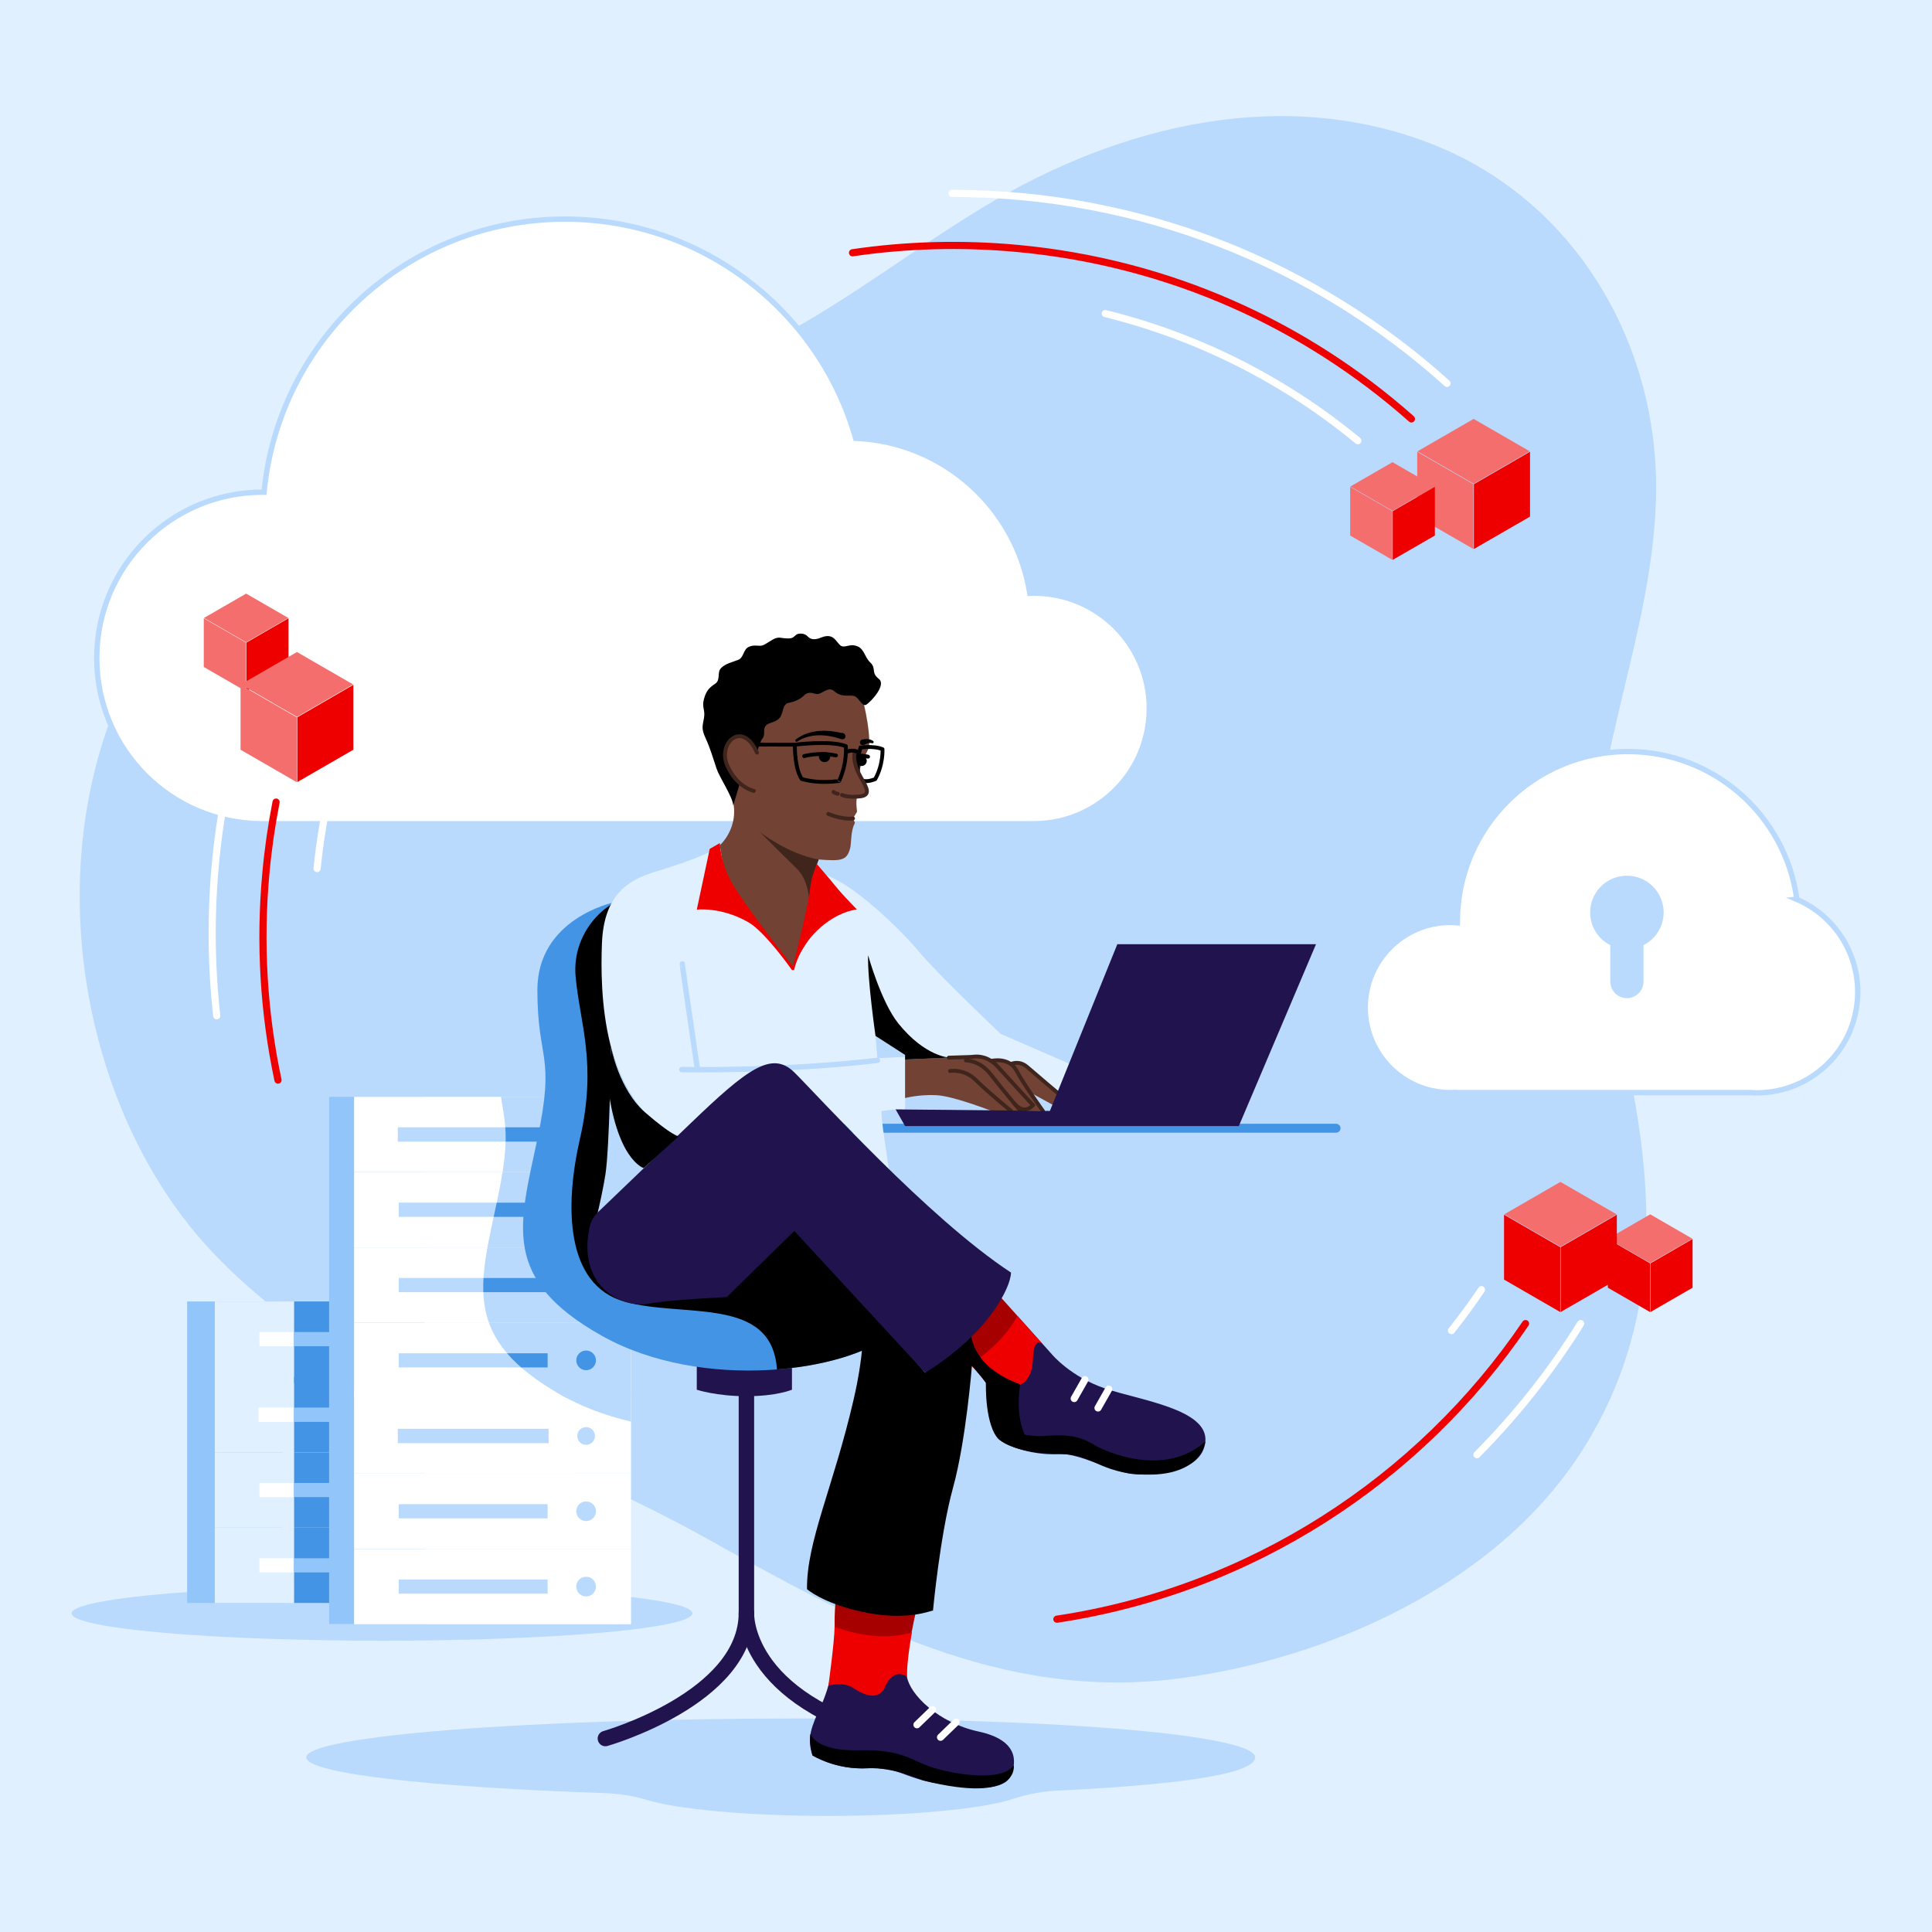 <?xml version="1.0" encoding="UTF-8"?>
<svg xmlns="http://www.w3.org/2000/svg" xmlns:xlink="http://www.w3.org/1999/xlink" viewBox="0 0 1080 1080">
  <defs>
    <style>
      .uuid-6b9a85fb-fafd-44fe-8e1f-6903f38eab46, .uuid-a92c44ab-daab-48df-a71b-9c1eec07d83e, .uuid-c6a1978b-412c-453a-b605-22c8cebf43c5, .uuid-e0ab0aa8-94a2-442f-940b-476913e7b91e, .uuid-819f7a0b-875e-4957-abfc-d8f9febc1553, .uuid-370b7a71-353f-43ce-be4e-b965e98d250a, .uuid-a150a11b-0241-4c88-9064-74b8cff8a398, .uuid-4da2ef0d-895a-4e1d-86e2-b0d83f7deabd, .uuid-aa5b73de-f3b5-4e3a-a654-84926dc81c09 {
        fill: none;
      }

      .uuid-6b9a85fb-fafd-44fe-8e1f-6903f38eab46, .uuid-e0ab0aa8-94a2-442f-940b-476913e7b91e, .uuid-819f7a0b-875e-4957-abfc-d8f9febc1553, .uuid-370b7a71-353f-43ce-be4e-b965e98d250a, .uuid-a150a11b-0241-4c88-9064-74b8cff8a398, .uuid-4da2ef0d-895a-4e1d-86e2-b0d83f7deabd, .uuid-aa5b73de-f3b5-4e3a-a654-84926dc81c09 {
        stroke-linecap: round;
      }

      .uuid-6b9a85fb-fafd-44fe-8e1f-6903f38eab46, .uuid-e0ab0aa8-94a2-442f-940b-476913e7b91e, .uuid-819f7a0b-875e-4957-abfc-d8f9febc1553, .uuid-370b7a71-353f-43ce-be4e-b965e98d250a, .uuid-a150a11b-0241-4c88-9064-74b8cff8a398, .uuid-4da2ef0d-895a-4e1d-86e2-b0d83f7deabd, .uuid-e1ad4019-a84f-4440-abed-fc858b7ae7de {
        stroke-miterlimit: 10;
      }

      .uuid-6b9a85fb-fafd-44fe-8e1f-6903f38eab46, .uuid-e1ad4019-a84f-4440-abed-fc858b7ae7de {
        stroke: #b9dafc;
        stroke-width: 3px;
      }

      .uuid-a92c44ab-daab-48df-a71b-9c1eec07d83e, .uuid-819f7a0b-875e-4957-abfc-d8f9febc1553, .uuid-370b7a71-353f-43ce-be4e-b965e98d250a, .uuid-aa5b73de-f3b5-4e3a-a654-84926dc81c09 {
        stroke-width: 2.16px;
      }

      .uuid-a92c44ab-daab-48df-a71b-9c1eec07d83e, .uuid-819f7a0b-875e-4957-abfc-d8f9febc1553, .uuid-aa5b73de-f3b5-4e3a-a654-84926dc81c09 {
        stroke: #000;
      }

      .uuid-a92c44ab-daab-48df-a71b-9c1eec07d83e, .uuid-aa5b73de-f3b5-4e3a-a654-84926dc81c09 {
        stroke-linejoin: round;
      }

      .uuid-c6a1978b-412c-453a-b605-22c8cebf43c5, .uuid-03bcca65-2abc-4a1b-bd71-36ac8902cc1f, .uuid-2ba814ad-2968-4102-bf4f-00ec5774009a, .uuid-c71cd78c-a1a3-4eb0-8408-8e22f1f20694, .uuid-9c63dac0-ce26-4cbe-a892-8114e1489796, .uuid-57e1f780-083d-4572-9a8c-a73f516ed096, .uuid-a73ff4d7-164c-46d0-8c13-33d931cddadf, .uuid-164b84d3-ad9a-46bd-a3bf-9d89e0035666, .uuid-17e453f4-42fd-4986-80c1-5122ec3b99a6, .uuid-f53b3223-1277-48b4-91fd-df0731fe5fb9, .uuid-1c986864-b22e-44b7-9f27-f3db695ee54a, .uuid-0281d7d0-93be-42fd-857e-7052ec62067a, .uuid-b8eed0dd-a888-44ed-a3a0-af76afd823b3, .uuid-4b52df90-b693-4aee-bb3f-c4e20df115e2, .uuid-fa894c36-c03e-45d5-b85a-7a53f9c838e3 {
        stroke-width: 0px;
      }

      .uuid-e0ab0aa8-94a2-442f-940b-476913e7b91e {
        stroke: #21134d;
        stroke-width: 8.63px;
      }

      .uuid-3875ec20-43e3-45a9-8cf1-37d27f2a3e70 {
        clip-path: url(#uuid-a5f66c24-2f04-4bc1-a4df-fbbd0f5d4f27);
      }

      .uuid-d0b4a5a6-b395-403b-a7ab-5bb2d5f751c9 {
        clip-path: url(#uuid-9bf6b9ed-508c-4df0-abef-b5d330152949);
      }

      .uuid-fbedecd7-481e-4b7c-ba1e-c73477993139 {
        clip-path: url(#uuid-49d3e43f-8036-401b-85bf-f70c7eb4e67b);
      }

      .uuid-a67a35ca-b3d4-494b-9203-af953dbead71 {
        clip-path: url(#uuid-7ddc6deb-5391-4d3a-9e84-66b7964b8e07);
      }

      .uuid-7fa5422a-a968-4ae7-b6e0-7d3e7d84d43d {
        clip-path: url(#uuid-68859a2c-d147-4041-a7b6-abe941ee774d);
      }

      .uuid-370b7a71-353f-43ce-be4e-b965e98d250a {
        stroke: #40251d;
      }

      .uuid-9c448b3e-4d87-43c6-8433-aa023b29130f {
        clip-path: url(#uuid-c3c07445-a4e0-4fc4-a35d-499f51e9a397);
      }

      .uuid-a150a11b-0241-4c88-9064-74b8cff8a398 {
        stroke: #fff;
      }

      .uuid-a150a11b-0241-4c88-9064-74b8cff8a398, .uuid-4da2ef0d-895a-4e1d-86e2-b0d83f7deabd {
        stroke-width: 4px;
      }

      .uuid-4da2ef0d-895a-4e1d-86e2-b0d83f7deabd {
        stroke: #e00;
      }

      .uuid-c6ed12c0-aa73-4e22-836f-323d0ed3726a {
        clip-path: url(#uuid-706688c1-6493-47f8-b811-06765caebf7a);
      }

      .uuid-e1ad4019-a84f-4440-abed-fc858b7ae7de, .uuid-4b52df90-b693-4aee-bb3f-c4e20df115e2 {
        fill: #fff;
      }

      .uuid-8f202ec5-3e4e-46c8-b689-5c5ead67b4e1 {
        clip-path: url(#uuid-020b5930-3b52-4be8-afe4-e140b567f43e);
      }

      .uuid-fa8bae70-0374-46f7-9376-76f4c1441570 {
        clip-path: url(#uuid-877112d8-d860-4a34-afab-2a4263b75591);
      }

      .uuid-2ba814ad-2968-4102-bf4f-00ec5774009a {
        fill: #f56e6e;
      }

      .uuid-c71cd78c-a1a3-4eb0-8408-8e22f1f20694 {
        fill: #724335;
      }

      .uuid-9c63dac0-ce26-4cbe-a892-8114e1489796 {
        fill: #4394e5;
      }

      .uuid-57e1f780-083d-4572-9a8c-a73f516ed096 {
        fill: #40251d;
      }

      .uuid-a73ff4d7-164c-46d0-8c13-33d931cddadf {
        fill: #21134d;
      }

      .uuid-164b84d3-ad9a-46bd-a3bf-9d89e0035666 {
        fill: #dede55;
      }

      .uuid-17e453f4-42fd-4986-80c1-5122ec3b99a6 {
        fill: #e0f0ff;
      }

      .uuid-f53b3223-1277-48b4-91fd-df0731fe5fb9 {
        fill: #a60000;
      }

      .uuid-1c986864-b22e-44b7-9f27-f3db695ee54a {
        fill: #a0a;
      }

      .uuid-0281d7d0-93be-42fd-857e-7052ec62067a {
        fill: #92c5f9;
      }

      .uuid-b8eed0dd-a888-44ed-a3a0-af76afd823b3 {
        fill: #b9dafc;
      }

      .uuid-fa894c36-c03e-45d5-b85a-7a53f9c838e3 {
        fill: #e00;
      }
    </style>
    <clipPath id="uuid-49d3e43f-8036-401b-85bf-f70c7eb4e67b">
      <rect class="uuid-c6a1978b-412c-453a-b605-22c8cebf43c5" x="164.4" y="727.46" width="49.6" height="169.54"/>
    </clipPath>
    <clipPath id="uuid-877112d8-d860-4a34-afab-2a4263b75591">
      <path class="uuid-c6a1978b-412c-453a-b605-22c8cebf43c5" d="M320.71,537.86s-42.56,8.91-42.56,48.93c0,40.03,10.2,35.18,0,83.29-10.2,48.12-20.5,78.2,35.88,109.92,56.38,31.72,137.94,19.94,162.05-1.21,24.11-21.15-113.96-237.76-155.38-240.93Z"/>
    </clipPath>
    <clipPath id="uuid-c3c07445-a4e0-4fc4-a35d-499f51e9a397">
      <rect class="uuid-c6a1978b-412c-453a-b605-22c8cebf43c5" x="164.4" y="727.46" width="49.6" height="169.54"/>
    </clipPath>
    <clipPath id="uuid-9bf6b9ed-508c-4df0-abef-b5d330152949">
      <polygon class="uuid-c6a1978b-412c-453a-b605-22c8cebf43c5" points="946.16 692.49 946.16 719.84 922.48 733.51 898.8 719.84 898.8 692.49 922.48 678.82 946.16 692.49"/>
    </clipPath>
    <clipPath id="uuid-68859a2c-d147-4041-a7b6-abe941ee774d">
      <polygon class="uuid-c6a1978b-412c-453a-b605-22c8cebf43c5" points="903.82 678.89 903.82 715.3 872.29 733.51 840.76 715.3 840.76 678.89 872.29 660.68 903.82 678.89"/>
    </clipPath>
    <clipPath id="uuid-a5f66c24-2f04-4bc1-a4df-fbbd0f5d4f27">
      <polygon class="uuid-c6a1978b-412c-453a-b605-22c8cebf43c5" points="855.3 252.38 855.3 288.79 823.76 306.99 792.23 288.79 792.23 252.38 823.76 234.17 855.3 252.38"/>
    </clipPath>
    <clipPath id="uuid-7ddc6deb-5391-4d3a-9e84-66b7964b8e07">
      <path class="uuid-c6a1978b-412c-453a-b605-22c8cebf43c5" d="M342.96,504.49s-42.56,8.91-42.56,48.93c0,40.03,10.2,35.18,0,83.29-10.2,48.12-20.5,78.2,35.88,109.92,56.38,31.72,137.94,19.94,162.05-1.21,24.11-21.15-113.96-237.76-155.38-240.93Z"/>
    </clipPath>
    <clipPath id="uuid-020b5930-3b52-4be8-afe4-e140b567f43e">
      <polygon class="uuid-c6a1978b-412c-453a-b605-22c8cebf43c5" points="161.27 345.5 161.27 372.84 137.59 386.51 113.91 372.84 113.91 345.5 137.59 331.83 161.27 345.5"/>
    </clipPath>
    <clipPath id="uuid-706688c1-6493-47f8-b811-06765caebf7a">
      <polygon class="uuid-c6a1978b-412c-453a-b605-22c8cebf43c5" points="197.53 382.69 197.53 419.1 166 437.31 134.47 419.1 134.47 382.69 166 364.48 197.53 382.69"/>
    </clipPath>
  </defs>
  <g id="uuid-640d81af-7484-4005-b03c-5ad321cf02e9" data-name="Background">
    <rect class="uuid-17e453f4-42fd-4986-80c1-5122ec3b99a6" width="1080" height="1080"/>
  </g>
  <g id="uuid-20975c31-f005-470e-9b77-525ce3f87799" data-name="Hybrid Cloud 2">
    <g id="uuid-a04766c9-2d3c-4641-8e32-33b481d24f4a" data-name="Blue-10">
      <path class="uuid-b8eed0dd-a888-44ed-a3a0-af76afd823b3" d="M50.41,561.23c10.26,52.64,33.7,101.78,67.71,138.07,73.09,78,184.43,109.16,276.36,160.41,81.51,45.44,164.24,91.65,264.8,78.52,83.54-10.91,178.11-52.8,225.63-128.11,54.83-86.9,35.27-179.25,12.61-266.98-23.37-90.47,24.74-171.28,28.12-262.05,3.24-87.02-44.35-168.36-124.15-200.15-82.73-32.96-174.35-12.17-252.48,35.24-38.68,23.47-74.73,51.53-114.69,72.77-40.42,21.5-83.26,31.64-126.55,43.78-85.41,23.95-187.81,54.47-232.95,140.14-30.08,57.1-36.73,125.24-24.43,188.35Z"/>
      <path class="uuid-4da2ef0d-895a-4e1d-86e2-b0d83f7deabd" d="M476.57,141.3c29.82-4.39,60.63-5.33,91.96-2.44,85.05,7.84,161.1,42.7,220.46,95.32"/>
      <g>
        <ellipse class="uuid-b8eed0dd-a888-44ed-a3a0-af76afd823b3" cx="213.54" cy="901.87" rx="173.54" ry="15.29"/>
        <g>
          <rect class="uuid-0281d7d0-93be-42fd-857e-7052ec62067a" x="104.62" y="727.53" width="53.21" height="168.55"/>
          <rect class="uuid-17e453f4-42fd-4986-80c1-5122ec3b99a6" x="120.07" y="727.53" width="154.8" height="45.7"/>
          <rect class="uuid-4b52df90-b693-4aee-bb3f-c4e20df115e2" x="145.03" y="744.62" width="83.24" height="7.92"/>
          <circle class="uuid-4b52df90-b693-4aee-bb3f-c4e20df115e2" cx="249.77" cy="748.58" r="5.5"/>
          <rect class="uuid-17e453f4-42fd-4986-80c1-5122ec3b99a6" x="120.07" y="769.8" width="154.8" height="42.09"/>
          <circle class="uuid-4b52df90-b693-4aee-bb3f-c4e20df115e2" cx="249.77" cy="790.85" r="4.95"/>
          <rect class="uuid-17e453f4-42fd-4986-80c1-5122ec3b99a6" x="120.07" y="811.89" width="154.8" height="42.09"/>
          <circle class="uuid-4b52df90-b693-4aee-bb3f-c4e20df115e2" cx="249.77" cy="832.94" r="5.5"/>
          <rect class="uuid-17e453f4-42fd-4986-80c1-5122ec3b99a6" x="120.07" y="853.99" width="154.8" height="42.09"/>
          <circle class="uuid-4b52df90-b693-4aee-bb3f-c4e20df115e2" cx="249.77" cy="875.04" r="5.5"/>
          <rect class="uuid-4b52df90-b693-4aee-bb3f-c4e20df115e2" x="144.51" y="786.84" width="84.28" height="8.02"/>
          <rect class="uuid-4b52df90-b693-4aee-bb3f-c4e20df115e2" x="145.03" y="828.98" width="83.24" height="7.92"/>
          <rect class="uuid-4b52df90-b693-4aee-bb3f-c4e20df115e2" x="145.03" y="871.08" width="83.24" height="7.92"/>
          <g>
            <line class="uuid-17e453f4-42fd-4986-80c1-5122ec3b99a6" x1="275.33" y1="770.21" x2="120.53" y2="770.21"/>
            <line class="uuid-17e453f4-42fd-4986-80c1-5122ec3b99a6" x1="275.33" y1="811.94" x2="120.53" y2="811.94"/>
            <line class="uuid-17e453f4-42fd-4986-80c1-5122ec3b99a6" x1="275.33" y1="853.66" x2="120.53" y2="853.66"/>
          </g>
        </g>
        <g>
          <g class="uuid-fbedecd7-481e-4b7c-ba1e-c73477993139">
            <g>
              <rect class="uuid-9c63dac0-ce26-4cbe-a892-8114e1489796" x="120.07" y="727.53" width="154.8" height="45.7"/>
              <rect class="uuid-0281d7d0-93be-42fd-857e-7052ec62067a" x="145.03" y="744.62" width="83.24" height="7.92"/>
              <circle class="uuid-1c986864-b22e-44b7-9f27-f3db695ee54a" cx="249.77" cy="748.58" r="5.5"/>
              <rect class="uuid-9c63dac0-ce26-4cbe-a892-8114e1489796" x="120.07" y="769.8" width="154.8" height="42.09"/>
              <circle class="uuid-1c986864-b22e-44b7-9f27-f3db695ee54a" cx="249.77" cy="790.85" r="4.95"/>
              <rect class="uuid-9c63dac0-ce26-4cbe-a892-8114e1489796" x="120.07" y="811.89" width="154.8" height="42.09"/>
              <circle class="uuid-1c986864-b22e-44b7-9f27-f3db695ee54a" cx="249.77" cy="832.94" r="5.5"/>
              <rect class="uuid-9c63dac0-ce26-4cbe-a892-8114e1489796" x="120.07" y="853.99" width="154.8" height="42.09"/>
              <circle class="uuid-1c986864-b22e-44b7-9f27-f3db695ee54a" cx="249.77" cy="875.04" r="5.5"/>
              <rect class="uuid-0281d7d0-93be-42fd-857e-7052ec62067a" x="144.51" y="786.84" width="84.28" height="8.02"/>
              <rect class="uuid-0281d7d0-93be-42fd-857e-7052ec62067a" x="145.03" y="828.98" width="83.24" height="7.92"/>
              <rect class="uuid-0281d7d0-93be-42fd-857e-7052ec62067a" x="145.03" y="871.08" width="83.24" height="7.92"/>
              <g>
                <line class="uuid-9c63dac0-ce26-4cbe-a892-8114e1489796" x1="275.33" y1="770.21" x2="120.53" y2="770.21"/>
                <line class="uuid-9c63dac0-ce26-4cbe-a892-8114e1489796" x1="275.33" y1="811.94" x2="120.53" y2="811.94"/>
                <line class="uuid-9c63dac0-ce26-4cbe-a892-8114e1489796" x1="275.33" y1="853.66" x2="120.53" y2="853.66"/>
              </g>
            </g>
          </g>
          <rect class="uuid-0281d7d0-93be-42fd-857e-7052ec62067a" x="183.98" y="613.12" width="53.21" height="294.7"/>
          <g>
            <rect class="uuid-4b52df90-b693-4aee-bb3f-c4e20df115e2" x="197.93" y="613.12" width="154.8" height="42.09"/>
            <circle class="uuid-164b84d3-ad9a-46bd-a3bf-9d89e0035666" cx="327.64" cy="634.17" r="4.95"/>
            <rect class="uuid-4b52df90-b693-4aee-bb3f-c4e20df115e2" x="197.93" y="655.21" width="154.8" height="42.09"/>
            <circle class="uuid-164b84d3-ad9a-46bd-a3bf-9d89e0035666" cx="327.64" cy="676.26" r="5.5"/>
            <rect class="uuid-4b52df90-b693-4aee-bb3f-c4e20df115e2" x="197.93" y="697.31" width="154.8" height="42.09"/>
            <circle class="uuid-164b84d3-ad9a-46bd-a3bf-9d89e0035666" cx="327.64" cy="718.36" r="5.5"/>
            <rect class="uuid-4b52df90-b693-4aee-bb3f-c4e20df115e2" x="197.93" y="739.4" width="154.8" height="42.09"/>
            <rect class="uuid-b8eed0dd-a888-44ed-a3a0-af76afd823b3" x="222.37" y="630.16" width="84.28" height="8.02"/>
            <rect class="uuid-b8eed0dd-a888-44ed-a3a0-af76afd823b3" x="222.89" y="672.3" width="83.24" height="7.92"/>
            <rect class="uuid-b8eed0dd-a888-44ed-a3a0-af76afd823b3" x="222.89" y="714.4" width="83.24" height="7.92"/>
            <rect class="uuid-b8eed0dd-a888-44ed-a3a0-af76afd823b3" x="222.89" y="756.49" width="83.24" height="7.92"/>
            <circle class="uuid-164b84d3-ad9a-46bd-a3bf-9d89e0035666" cx="327.64" cy="760.45" r="5.5"/>
            <rect class="uuid-4b52df90-b693-4aee-bb3f-c4e20df115e2" x="197.93" y="778.07" width="154.8" height="45.69"/>
            <circle class="uuid-b8eed0dd-a888-44ed-a3a0-af76afd823b3" cx="327.64" cy="802.72" r="4.95"/>
            <rect class="uuid-4b52df90-b693-4aee-bb3f-c4e20df115e2" x="197.93" y="823.76" width="154.8" height="42.09"/>
            <circle class="uuid-b8eed0dd-a888-44ed-a3a0-af76afd823b3" cx="327.64" cy="844.81" r="5.5"/>
            <rect class="uuid-4b52df90-b693-4aee-bb3f-c4e20df115e2" x="197.93" y="865.86" width="154.8" height="42.09"/>
            <circle class="uuid-b8eed0dd-a888-44ed-a3a0-af76afd823b3" cx="327.64" cy="886.91" r="5.5"/>
            <rect class="uuid-b8eed0dd-a888-44ed-a3a0-af76afd823b3" x="222.37" y="798.71" width="84.28" height="8.02"/>
            <rect class="uuid-b8eed0dd-a888-44ed-a3a0-af76afd823b3" x="222.89" y="840.85" width="83.24" height="7.92"/>
            <rect class="uuid-b8eed0dd-a888-44ed-a3a0-af76afd823b3" x="222.89" y="882.95" width="83.24" height="7.92"/>
          </g>
        </g>
        <g class="uuid-fa8bae70-0374-46f7-9376-76f4c1441570">
          <g>
            <g class="uuid-9c448b3e-4d87-43c6-8433-aa023b29130f">
              <g>
                <rect class="uuid-03bcca65-2abc-4a1b-bd71-36ac8902cc1f" x="120.07" y="727.53" width="154.8" height="45.7"/>
                <rect class="uuid-1c986864-b22e-44b7-9f27-f3db695ee54a" x="145.03" y="744.62" width="83.24" height="7.92"/>
                <circle class="uuid-1c986864-b22e-44b7-9f27-f3db695ee54a" cx="249.77" cy="748.58" r="5.5"/>
                <rect class="uuid-03bcca65-2abc-4a1b-bd71-36ac8902cc1f" x="120.07" y="769.8" width="154.8" height="42.09"/>
                <circle class="uuid-1c986864-b22e-44b7-9f27-f3db695ee54a" cx="249.77" cy="790.85" r="4.95"/>
                <rect class="uuid-03bcca65-2abc-4a1b-bd71-36ac8902cc1f" x="120.07" y="811.89" width="154.8" height="42.09"/>
                <circle class="uuid-1c986864-b22e-44b7-9f27-f3db695ee54a" cx="249.77" cy="832.94" r="5.5"/>
                <rect class="uuid-03bcca65-2abc-4a1b-bd71-36ac8902cc1f" x="120.07" y="853.99" width="154.8" height="42.09"/>
                <circle class="uuid-1c986864-b22e-44b7-9f27-f3db695ee54a" cx="249.77" cy="875.04" r="5.5"/>
                <rect class="uuid-1c986864-b22e-44b7-9f27-f3db695ee54a" x="144.51" y="786.84" width="84.28" height="8.02"/>
                <rect class="uuid-1c986864-b22e-44b7-9f27-f3db695ee54a" x="145.03" y="828.98" width="83.24" height="7.92"/>
                <rect class="uuid-1c986864-b22e-44b7-9f27-f3db695ee54a" x="145.03" y="871.08" width="83.24" height="7.92"/>
                <g>
                  <line class="uuid-c6a1978b-412c-453a-b605-22c8cebf43c5" x1="275.33" y1="770.21" x2="120.53" y2="770.21"/>
                  <line class="uuid-c6a1978b-412c-453a-b605-22c8cebf43c5" x1="275.33" y1="811.94" x2="120.53" y2="811.94"/>
                  <line class="uuid-c6a1978b-412c-453a-b605-22c8cebf43c5" x1="275.33" y1="853.66" x2="120.53" y2="853.66"/>
                </g>
              </g>
            </g>
            <rect class="uuid-1c986864-b22e-44b7-9f27-f3db695ee54a" x="183.98" y="613.61" width="53.21" height="294.22"/>
            <g>
              <rect class="uuid-b8eed0dd-a888-44ed-a3a0-af76afd823b3" x="197.93" y="613.12" width="154.8" height="42.09"/>
              <rect class="uuid-b8eed0dd-a888-44ed-a3a0-af76afd823b3" x="197.93" y="655.21" width="154.8" height="42.09"/>
              <rect class="uuid-b8eed0dd-a888-44ed-a3a0-af76afd823b3" x="197.93" y="697.31" width="154.8" height="42.09"/>
              <rect class="uuid-b8eed0dd-a888-44ed-a3a0-af76afd823b3" x="197.93" y="739.4" width="154.8" height="42.09"/>
              <rect class="uuid-b8eed0dd-a888-44ed-a3a0-af76afd823b3" x="197.93" y="778.07" width="154.8" height="45.69"/>
              <rect class="uuid-b8eed0dd-a888-44ed-a3a0-af76afd823b3" x="197.93" y="823.76" width="154.8" height="42.09"/>
              <rect class="uuid-b8eed0dd-a888-44ed-a3a0-af76afd823b3" x="197.93" y="865.86" width="154.8" height="42.09"/>
              <g>
                <circle class="uuid-9c63dac0-ce26-4cbe-a892-8114e1489796" cx="327.64" cy="634.17" r="4.95"/>
                <circle class="uuid-9c63dac0-ce26-4cbe-a892-8114e1489796" cx="327.64" cy="676.26" r="5.5"/>
                <circle class="uuid-9c63dac0-ce26-4cbe-a892-8114e1489796" cx="327.64" cy="718.36" r="5.5"/>
                <rect class="uuid-9c63dac0-ce26-4cbe-a892-8114e1489796" x="222.37" y="630.16" width="84.28" height="8.02"/>
                <rect class="uuid-9c63dac0-ce26-4cbe-a892-8114e1489796" x="222.89" y="672.3" width="83.24" height="7.92"/>
                <rect class="uuid-9c63dac0-ce26-4cbe-a892-8114e1489796" x="222.89" y="714.4" width="83.24" height="7.92"/>
                <rect class="uuid-9c63dac0-ce26-4cbe-a892-8114e1489796" x="222.89" y="756.49" width="83.24" height="7.92"/>
                <circle class="uuid-9c63dac0-ce26-4cbe-a892-8114e1489796" cx="327.64" cy="760.45" r="5.5"/>
                <circle class="uuid-9c63dac0-ce26-4cbe-a892-8114e1489796" cx="327.64" cy="802.72" r="4.95"/>
                <circle class="uuid-9c63dac0-ce26-4cbe-a892-8114e1489796" cx="327.64" cy="844.81" r="5.5"/>
                <circle class="uuid-9c63dac0-ce26-4cbe-a892-8114e1489796" cx="327.64" cy="886.91" r="5.5"/>
                <rect class="uuid-9c63dac0-ce26-4cbe-a892-8114e1489796" x="222.37" y="798.71" width="84.28" height="8.02"/>
                <rect class="uuid-9c63dac0-ce26-4cbe-a892-8114e1489796" x="222.89" y="840.85" width="83.24" height="7.92"/>
                <rect class="uuid-9c63dac0-ce26-4cbe-a892-8114e1489796" x="222.89" y="882.95" width="83.24" height="7.92"/>
              </g>
            </g>
          </g>
        </g>
      </g>
      <path class="uuid-e1ad4019-a84f-4440-abed-fc858b7ae7de" d="M1004.44,502.74c-6.21-46.64-46.12-82.63-94.46-82.63-52.65,0-95.33,42.68-95.33,95.33,0,.13,0,.25,0,.38-1.29-.11-2.6-.17-3.92-.17-26.27,0-47.56,21.29-47.56,47.56s21.29,47.56,47.56,47.56c.67,0,1.34-.02,2.01-.05v.05h97.22s0,0,0,0c0,0,0,0,0,0h68.49c1.21.08,2.42.13,3.65.13,31.14,0,56.38-25.24,56.38-56.38,0-23.21-14.03-43.13-34.06-51.78Z"/>
      <path class="uuid-b8eed0dd-a888-44ed-a3a0-af76afd823b3" d="M929.99,510.06c0-11.34-9.19-20.54-20.54-20.54s-20.54,9.19-20.54,20.54c0,7.99,4.58,14.91,11.25,18.3v20.33c0,5.11,4.18,9.29,9.29,9.29s9.29-4.18,9.29-9.29v-20.33c6.67-3.39,11.25-10.3,11.25-18.3Z"/>
      <path class="uuid-e1ad4019-a84f-4440-abed-fc858b7ae7de" d="M642.47,396.04c0-35.59-28.85-64.45-64.45-64.45-.78,0-1.56.03-2.34.06-7.65-47.72-48-84.5-97.34-86.65-20.19-70.73-85.31-122.51-162.52-122.51-87.82,0-159.99,67-168.21,152.67-.28,0-.56-.02-.84-.02-51.18,0-92.68,41.49-92.68,92.68s41.22,92.39,92.17,92.66h0s.5.01.5.01c0,0,0,0,0,0s0,0,0,0h169.02s.01,0,.02,0,.01,0,.02,0h262.18s0,0,0,0,0,0,0,0h1.07v-.03c35.09-.58,63.37-29.19,63.37-64.42Z"/>
      <g>
        <path class="uuid-c6a1978b-412c-453a-b605-22c8cebf43c5" d="M692.25,237.03c18.05,10.17,35.03,22.01,50.75,35.3"/>
        <path class="uuid-a150a11b-0241-4c88-9064-74b8cff8a398" d="M883.61,739.9c-16.55,26.59-36.03,51.17-57.99,73.28"/>
        <path class="uuid-a150a11b-0241-4c88-9064-74b8cff8a398" d="M532.2,108.11c106.39,0,203.4,40.17,276.69,106.17"/>
        <path class="uuid-c6a1978b-412c-453a-b605-22c8cebf43c5" d="M911.55,745.14c-12.24,20.73-26.13,40.38-41.49,58.75"/>
        <path class="uuid-a150a11b-0241-4c88-9064-74b8cff8a398" d="M828.17,720.93c-5.3,7.85-10.9,15.49-16.79,22.88"/>
        <path class="uuid-a150a11b-0241-4c88-9064-74b8cff8a398" d="M617.86,175.3c52.63,12.97,100.65,37.62,141.18,71.04"/>
      </g>
      <g>
        <g>
          <g class="uuid-d0b4a5a6-b395-403b-a7ab-5bb2d5f751c9">
            <g>
              <polygon class="uuid-2ba814ad-2968-4102-bf4f-00ec5774009a" points="946.06 692.44 922.48 678.82 898.9 692.44 922.5 706.06 946.06 692.44"/>
              <polygon class="uuid-fa894c36-c03e-45d5-b85a-7a53f9c838e3" points="898.8 692.61 898.8 719.84 922.4 733.46 922.4 706.23 898.8 692.61"/>
              <polygon class="uuid-fa894c36-c03e-45d5-b85a-7a53f9c838e3" points="922.6 733.44 946.16 719.84 946.16 692.61 922.6 706.23 922.6 733.44"/>
              <path class="uuid-4b52df90-b693-4aee-bb3f-c4e20df115e2" d="M922.43,706.11s.01,0,.02-.01c0,0-.01,0-.02.01Z"/>
              <path class="uuid-4b52df90-b693-4aee-bb3f-c4e20df115e2" d="M922.41,706.14s0-.01,0-.02c0,0,0,.01,0,.02Z"/>
            </g>
            <g>
              <line class="uuid-fa894c36-c03e-45d5-b85a-7a53f9c838e3" x1="898.8" y1="692.49" x2="922.5" y2="706.18"/>
              <line class="uuid-fa894c36-c03e-45d5-b85a-7a53f9c838e3" x1="946.16" y1="692.49" x2="922.5" y2="706.18"/>
            </g>
          </g>
          <g class="uuid-7fa5422a-a968-4ae7-b6e0-7d3e7d84d43d">
            <g>
              <polygon class="uuid-2ba814ad-2968-4102-bf4f-00ec5774009a" points="903.69 678.81 872.29 660.68 840.89 678.81 872.32 696.96 903.69 678.81"/>
              <polygon class="uuid-fa894c36-c03e-45d5-b85a-7a53f9c838e3" points="840.76 679.04 840.76 715.3 872.18 733.44 872.18 697.19 840.76 679.04"/>
              <polygon class="uuid-fa894c36-c03e-45d5-b85a-7a53f9c838e3" points="872.45 733.41 903.82 715.3 903.82 679.04 872.45 697.19 872.45 733.41"/>
              <path class="uuid-4b52df90-b693-4aee-bb3f-c4e20df115e2" d="M872.22,697.02s.01-.01.02-.02c0,0-.02.01-.02.02Z"/>
              <path class="uuid-4b52df90-b693-4aee-bb3f-c4e20df115e2" d="M872.19,697.07s0-.02.01-.02c0,0,0,.01-.01.02Z"/>
            </g>
            <g>
              <line class="uuid-fa894c36-c03e-45d5-b85a-7a53f9c838e3" x1="840.76" y1="678.89" x2="872.32" y2="697.11"/>
              <line class="uuid-fa894c36-c03e-45d5-b85a-7a53f9c838e3" x1="903.82" y1="678.89" x2="872.32" y2="697.11"/>
            </g>
          </g>
        </g>
        <g class="uuid-3875ec20-43e3-45a9-8cf1-37d27f2a3e70">
          <g>
            <polygon class="uuid-2ba814ad-2968-4102-bf4f-00ec5774009a" points="855.16 252.3 823.76 234.17 792.36 252.3 823.79 270.44 855.16 252.3"/>
            <polygon class="uuid-2ba814ad-2968-4102-bf4f-00ec5774009a" points="792.23 252.53 792.23 288.79 823.65 306.93 823.65 270.68 792.23 252.53"/>
            <polygon class="uuid-fa894c36-c03e-45d5-b85a-7a53f9c838e3" points="823.92 306.9 855.3 288.79 855.3 252.53 823.92 270.68 823.92 306.9"/>
            <path class="uuid-4b52df90-b693-4aee-bb3f-c4e20df115e2" d="M823.69,270.51s.01-.01.02-.02c0,0-.02.01-.02.02Z"/>
            <path class="uuid-4b52df90-b693-4aee-bb3f-c4e20df115e2" d="M823.66,270.56s0-.02.01-.02c0,0,0,.01-.01.02Z"/>
          </g>
          <g>
            <line class="uuid-fa894c36-c03e-45d5-b85a-7a53f9c838e3" x1="792.23" y1="252.38" x2="823.79" y2="270.6"/>
            <line class="uuid-c6a1978b-412c-453a-b605-22c8cebf43c5" x1="823.79" y1="270.6" x2="823.79" y2="309.48"/>
            <line class="uuid-fa894c36-c03e-45d5-b85a-7a53f9c838e3" x1="855.3" y1="252.38" x2="823.79" y2="270.6"/>
          </g>
        </g>
        <g>
          <g>
            <polygon class="uuid-2ba814ad-2968-4102-bf4f-00ec5774009a" points="802 271.97 778.42 258.36 754.84 271.97 778.44 285.6 802 271.97"/>
            <polygon class="uuid-2ba814ad-2968-4102-bf4f-00ec5774009a" points="754.74 272.14 754.74 299.37 778.34 312.99 778.34 285.77 754.74 272.14"/>
            <polygon class="uuid-fa894c36-c03e-45d5-b85a-7a53f9c838e3" points="778.54 312.97 802.1 299.37 802.1 272.14 778.54 285.77 778.54 312.97"/>
            <path class="uuid-4b52df90-b693-4aee-bb3f-c4e20df115e2" d="M778.36,285.65s.01,0,.02-.01c0,0-.01,0-.02.01Z"/>
            <path class="uuid-4b52df90-b693-4aee-bb3f-c4e20df115e2" d="M778.34,285.68s0-.01,0-.02c0,0,0,.01,0,.02Z"/>
          </g>
          <g>
            <line class="uuid-fa894c36-c03e-45d5-b85a-7a53f9c838e3" x1="754.74" y1="272.03" x2="778.44" y2="285.71"/>
            <line class="uuid-fa894c36-c03e-45d5-b85a-7a53f9c838e3" x1="802.1" y1="272.03" x2="778.44" y2="285.71"/>
          </g>
        </g>
      </g>
      <g>
        <path class="uuid-a73ff4d7-164c-46d0-8c13-33d931cddadf" d="M442.71,776.86s-8.46,3.63-25.4,3.63-27.81-3.63-27.81-3.63v-31.44h53.21v31.44Z"/>
        <path class="uuid-b8eed0dd-a888-44ed-a3a0-af76afd823b3" d="M701.65,982.39c0-12.01-101.48-21.75-254.11-21.75s-276.35,9.74-276.35,21.75c0,8.94,68.55,16.62,166.53,19.96,8.1.28,16.17,1.48,23.93,3.83,17.34,5.26,56.19,8.92,101.34,8.92s85.98-3.85,102.63-9.32c8.07-2.65,16.42-4.37,24.9-4.78,79.95-3.81,111.13-10.72,111.13-18.62Z"/>
        <g>
          <path class="uuid-e0ab0aa8-94a2-442f-940b-476913e7b91e" d="M417.25,755.46v146.07s-2.59,48.34,83.41,70.33"/>
          <path class="uuid-e0ab0aa8-94a2-442f-940b-476913e7b91e" d="M338.42,971.85s78.82-22.44,78.83-70.33"/>
        </g>
        <path class="uuid-9c63dac0-ce26-4cbe-a892-8114e1489796" d="M746.85,633.19h-313.19c-1.38,0-2.5-1.12-2.5-2.5s1.12-2.5,2.5-2.5h313.19c1.38,0,2.5,1.12,2.5,2.5s-1.12,2.5-2.5,2.5Z"/>
        <path class="uuid-9c63dac0-ce26-4cbe-a892-8114e1489796" d="M342.96,504.49s-42.56,8.91-42.56,48.93c0,40.03,10.2,35.18,0,83.29-10.2,48.12-20.5,78.2,35.88,109.92,56.38,31.72,137.94,19.94,162.05-1.21,24.11-21.15-113.96-237.76-155.38-240.93Z"/>
        <g class="uuid-a67a35ca-b3d4-494b-9203-af953dbead71">
          <path class="uuid-03bcca65-2abc-4a1b-bd71-36ac8902cc1f" d="M359.26,501.14c-16.93-2.42-39.91,18.14-37.49,44.75,2.42,26.61,12.09,48.37,2.42,90.7-8.59,37.57-8.23,81.66,24.91,91.02,33.14,9.36,82.96-3.62,85.26,38.54,0,0,32.53,25.23,57.93,8.3,25.4-16.93,31.44-65.3,1.21-85.86-30.23-20.56-134.24-187.45-134.24-187.45Z"/>
        </g>
        <path class="uuid-17e453f4-42fd-4986-80c1-5122ec3b99a6" d="M402.4,472.5s-1.18,4.18-36.56,14.97c-15.32,4.67-28.3,13.29-29.35,39.84-1.05,26.54-.35,88.03,41.57,107.95,30.15,14.32,61.71.14,92.02-8.77l26.85,26.96s-5.18-32.16-4.02-32.35c4.92-.82,8.48-1.05,13.02-.87l.49-29.42-15.97.74-1.03-12.48,21.06,13.56s33.89-1.75,37.03-1.75,5.94.7,6.99,2.1c0,0,5.94-3.14,10.83,1.75,0,0,4.54-2.45,11.18,3.84l15.37,12.93,6.99-16.42-39.48-17.12s-35.29-33.44-45.77-46.07c-10.48-12.63-36.64-37.78-52.03-42.67-15.39-4.89-59.19-16.72-59.19-16.72Z"/>
        <path class="uuid-c71cd78c-a1a3-4eb0-8408-8e22f1f20694" d="M482,389.81s4.64,17.57,3.82,27.06c-.34,3.86-6.05,9.5-5.14,16.83.24,1.96,5.01,5.53,4.15,9.21-.67,2.85-4.33,1.41-5.67,2.37,0,0-.88,2.31-.1,7.96.12.84-.3,1-.98,2.14l-1.22,2.13.88,1.98c.15.34.12.72-.06,1.05-2.17,4.06-1.76,11.13-2.4,13.49-1.88,7-4.59,7.41-17.65,6.44,0,0-3.17,8.29-4.3,15.07l11.84,9.96s-17.74,25.17-22.08,35.18c-5.22-5.69-25.78-32.29-30.61-33.5-4.84-1.21-8.15-22.95-8.15-22.95l-1.92-11.74s14.03-12.22,4.88-31.88c-9.15-19.65-11.21-42.14,1.32-58.07,12.92-16.42,54.01-33.13,73.4,7.25Z"/>
        <path class="uuid-03bcca65-2abc-4a1b-bd71-36ac8902cc1f" d="M423.17,420.76s1.62-6.26,3.03-7.88c1.41-1.62.81-4.26,1.01-5.25.81-4.04,4.71-2.96,7.94-5.65,3.23-2.69,1.62-8.35,5.92-9.15s6.87-2.56,8.35-4.04c1.48-1.48,2.96-2.02,6.46-.94,3.5,1.08,6.73-4.85,10.63-1.35,3.9,3.5,8.21,1.88,10.9,2.56,2.69.67,4.5,6.24,6.82,4.87s11.52-10.94,7.03-14.44c-4.49-3.5-1.28-5.79-4.65-9.02-3.37-3.23-3.42-7.53-7.19-9.14-3.77-1.62-6.06.4-8.48,0-2.42-.4-3.5-4.98-7.13-5.65-3.63-.67-5.65,1.88-9.15,1.62-3.5-.27-2.83-2.96-6.87-3.1-4.04-.13-2.83,2.69-7.13,2.69s-5.25-1.35-8.75.67c-3.5,2.02-4.58,3.1-6.33,3.37-1.75.27-4.44-.67-7.27.81-2.83,1.48-2.56,5.92-5.65,7.13-3.1,1.21-7.4,2.15-9.69,4.71-2.29,2.56,0,6.46-3.17,8.62-3.16,2.15-4.91,3.63-6.26,8.48s.81,6.06,0,10.63c-.81,4.58-1.62,5.92.94,11.44,2.56,5.52,4.17,11.31,6.06,16.83,1.88,5.52,9.2,16.11,9.33,20.71l3.46-11.56s-11.45-9.57-6.46-22.35c4.31-11.04,14.54-3.5,16.29,4.38Z"/>
        <path class="uuid-370b7a71-353f-43ce-be4e-b965e98d250a" d="M468.33,443.72s-1.7-.35-2.38-1.02"/>
        <path class="uuid-03bcca65-2abc-4a1b-bd71-36ac8902cc1f" d="M471.69,409.98c1.66.92,1.05,3.37-.87,3.31-.28,0-.68-.14-.95-.23-7.83-2.63-17.04-3.24-24.23,1.47-.32.21-.76.12-.97-.2-.2-.31-.13-.72.16-.94,1.85-1.4,3.93-2.52,6.13-3.31,2.2-.79,4.51-1.26,6.84-1.46,4.48-.4,8.99.2,13.34,1.28.11.01-.11-.02-.14-.02-1.29-.1-2.26,1.49-1.5,2.6.11.2.31.36.41.45-2.06-1.2-.23-4.21,1.78-2.94h0Z"/>
        <path class="uuid-aa5b73de-f3b5-4e3a-a654-84926dc81c09" d="M444.33,417.18s-.12,12.56,3.85,18.28c10.37,2.98,20.99.97,20.92,1.1,4.64-10.18,3.74-19.46,3.74-19.46-8.6-3.36-28.51-.82-28.51-.82l-22.35-.08"/>
        <path class="uuid-a92c44ab-daab-48df-a71b-9c1eec07d83e" d="M480.29,418s7.78-1.35,13.03.8c0,0,.52,8.48-4.05,16.71,0,0-3.97,1.83-7.01.91"/>
        <path class="uuid-03bcca65-2abc-4a1b-bd71-36ac8902cc1f" d="M482.11,413.38c2.04-.46,4.24-.4,5.99.84.66.48.07,1.52-.68,1.23-1.05-.31-2.18-.08-3.18.35-.32.14-.71.33-.92.49-.71.55-1.73.41-2.27-.3-.77-.96-.13-2.44,1.06-2.61h0Z"/>
        <path class="uuid-fa894c36-c03e-45d5-b85a-7a53f9c838e3" d="M402.4,471.29s.29,11.84,7.65,23.8c9.67,15.72,33.86,45.95,33.86,45.95l-1.21,1.21s-14.84-21.19-24.19-26.61c-15.35-8.89-29-7.15-29-7.15l7.23-33.96,5.65-3.24Z"/>
        <path class="uuid-b8eed0dd-a888-44ed-a3a0-af76afd823b3" d="M341.57,585.32s-.8,56.45-3.15,71.3c-2.34,14.85-7.82,35.67-7.82,35.67l50.13-57.06s-27.04-6.14-39.16-49.91Z"/>
        <path class="uuid-c71cd78c-a1a3-4eb0-8408-8e22f1f20694" d="M505.94,592.28s37.51-1.86,41.57-1.4c4.06.47,6.99,2.1,6.99,2.1,0,0,5.95-2.15,10.83,1.75,0,0,5.22-1.17,11.18,3.84,5.96,5.01,15.37,12.93,15.37,12.93l-3.02,6.31-11.19-6.13,5.33,9.33h-28.78s-21.05-8.26-30.64-8.79c-9.59-.53-17.64,1.6-17.64,1.6v-21.53Z"/>
        <path class="uuid-370b7a71-353f-43ce-be4e-b965e98d250a" d="M531.07,598.69s7.88-1.48,14.54,5.17c6.65,6.65,19.56,17.14,19.56,17.14"/>
        <path class="uuid-370b7a71-353f-43ce-be4e-b965e98d250a" d="M539.94,592.78s7.72-.18,13.91,7.84c6.19,8.02,16.63,20.4,16.63,20.4"/>
        <path class="uuid-370b7a71-353f-43ce-be4e-b965e98d250a" d="M530.38,591.23l10.56-.33c1.24-.04,2.47-.1,3.7-.23,2.14-.24,7.83-.21,13.09,5.59,6.64,7.33,19.7,21.53,19.7,21.53,0,0-4.66,6.08-10.69-1.24"/>
        <path class="uuid-370b7a71-353f-43ce-be4e-b965e98d250a" d="M554.5,592.98s9.65-2.22,13.77,5.57,14.72,22.46,14.72,22.46"/>
        <path class="uuid-370b7a71-353f-43ce-be4e-b965e98d250a" d="M565.33,594.73s4.42-2.17,8.9,1.76,17.65,15.01,17.65,15.01"/>
        <path class="uuid-f53b3223-1277-48b4-91fd-df0731fe5fb9" d="M568.86,735.7l-12.55-13.99-25.56,30.14c4.74,3.63,13.89,12.98,17.01,16.27,10.6-7.25,15.47-20.96,21.1-32.42Z"/>
        <path class="uuid-a73ff4d7-164c-46d0-8c13-33d931cddadf" d="M617.83,776.2c-19.34-6.58-29.63-18.93-29.63-18.93l-19.34-21.57c-5.63,11.46-13.24,22.42-23.84,29.67,5.66,5.96,6.15,7.62,6.15,7.62,0,0,.41,26.66,7.82,32.01,7.41,5.35,22.22,8.64,32.9,7.82,10.68-.82,30.06,9.88,40.76,11.11,10.7,1.23,39.51,0,41.16-18.11,1.65-18.11-36.63-23.05-55.97-29.63Z"/>
        <path class="uuid-fa894c36-c03e-45d5-b85a-7a53f9c838e3" d="M542.27,762.64s17.36-10.05,26.48-27.05l14.25,15.89s-5.18-5.03-5.56,7.98c-.39,13.02-7.35,15.87-12.28,15.87-4.93,0-8.28-4.18-14-2.33,0,0-3.52-4.99-8.89-10.36Z"/>
        <path class="uuid-03bcca65-2abc-4a1b-bd71-36ac8902cc1f" d="M553.79,794.84s14.31,9.23,30.92,7.84c16.61-1.38,22.15,2.25,27.69,5.45,5.54,3.2,38.38,18.16,61.41-2.3,0,0-1.89,17.56-29.23,18.45-27.34.89-33.43-10.74-48.82-11.33-15.39-.59-25.82-1.12-36.77-7.95,0,0-3.68-2.27-5.19-10.17Z"/>
        <line class="uuid-a150a11b-0241-4c88-9064-74b8cff8a398" x1="606.48" y1="771.26" x2="600.49" y2="781.79"/>
        <line class="uuid-a150a11b-0241-4c88-9064-74b8cff8a398" x1="619.78" y1="776.53" x2="613.8" y2="787.06"/>
        <path class="uuid-f53b3223-1277-48b4-91fd-df0731fe5fb9" d="M509.44,913.29c1.98-10.48,4.34-20.07,4.34-20.07l-45.2-7.82s-2.3,8.68-2.03,24.69c10.84,17.93,11.76,14.28,42.89,3.19Z"/>
        <path class="uuid-a73ff4d7-164c-46d0-8c13-33d931cddadf" d="M546.95,967.92c-22.69-4.89-38.34-20.86-39.97-30.64-.38-2.3-.21-5.97.28-10.22.49-4.25-40.86-3.77-41.61,2.11-1.12,8.8-3.27,16.85-6.59,24.08-5.54,12.06-8.15,18.26-4.89,28.04,0,0,12.71,8.15,30.64,7.17,17.93-.98,18.91,5.22,40.75,8.8,21.84,3.59,36.19,2.93,39.45-4.56,3.26-7.5,4.63-19.89-18.06-24.78Z"/>
        <path class="uuid-fa894c36-c03e-45d5-b85a-7a53f9c838e3" d="M466.53,909.36s22.75,9.53,43.26,3.1c0,0-2.82,14.73-2.81,24.82,0,0-7.23-5.75-12.33,5.87-2.04,4.64-7.02,7.58-17.77.4-5.1-3.4-11.4-1.46-13.76-1.51,0,0,3.35-24.33,3.42-32.68Z"/>
        <path class="uuid-03bcca65-2abc-4a1b-bd71-36ac8902cc1f" d="M453.11,969.19s2.22,9.84,27.22,9.25c25-.6,28.87,5.95,41.66,9.82,12.8,3.87,38.21,7.83,44.7-1.44,0,0,3.73,22.17-50.84,8.39,0,0-15.84-7.44-31.04-6.74-15.2.69-25.85-4.62-30.64-7.17,0,0-2.06-8.13-1.06-12.1Z"/>
        <line class="uuid-a150a11b-0241-4c88-9064-74b8cff8a398" x1="521.29" y1="955.72" x2="512.59" y2="964.14"/>
        <line class="uuid-a150a11b-0241-4c88-9064-74b8cff8a398" x1="534.48" y1="962.71" x2="525.77" y2="971.14"/>
        <path class="uuid-03bcca65-2abc-4a1b-bd71-36ac8902cc1f" d="M478.23,721.71s10.11,12.33-1.1,60.85c-11.22,48.52-26.33,79.26-26.01,105.79,0,0,8.25,7.42,29.02,12.27,27.41,6.4,41.12-.91,41.4-.21,0,0,3.93-42.42,11.22-68.83,7.29-26.41,10.56-68.25,10.56-68.25,0,0-8.33-11.7-12.58-11.46-1.69.09-13.56,15.5-13.56,15.5l-38.96-45.64Z"/>
        <path class="uuid-6b9a85fb-fafd-44fe-8e1f-6903f38eab46" d="M381.14,597.88s55.63,1.21,109.31-5.12"/>
        <path class="uuid-6b9a85fb-fafd-44fe-8e1f-6903f38eab46" d="M381.44,538.85c-.29-.22,8.42,58.78,8.42,58.78"/>
        <path class="uuid-03bcca65-2abc-4a1b-bd71-36ac8902cc1f" d="M485.28,534s7.24,26.13,16.92,38.15c15.04,18.66,28.54,19.04,28.54,19.04l-20.24.91-4.56.18v-2.57l-16.52-10.63s-4.57-31.71-4.15-45.08Z"/>
        <path class="uuid-03bcca65-2abc-4a1b-bd71-36ac8902cc1f" d="M543.32,735.59s-8.24,25.36,26.96,38.26c-4.45,31.03,11.14,38.26,11.14,38.26,0,0-15.8-1.53-22.45-7.1-8.7-7.29-7.82-32.01-7.82-32.01,0,0-11.71-15.59-20.42-21.15l12.58-16.27Z"/>
        <polygon class="uuid-a73ff4d7-164c-46d0-8c13-33d931cddadf" points="500.66 620.16 505.94 629.48 692.51 629.48 735.66 527.81 624.6 527.81 586.9 621.01 500.66 620.16"/>
        <path class="uuid-370b7a71-353f-43ce-be4e-b965e98d250a" d="M421.42,442.1s-9.46-1.77-14.92-14.28c-5.47-12.5,8.6-25.58,16.67-7.06"/>
        <path class="uuid-819f7a0b-875e-4957-abfc-d8f9febc1553" d="M449.53,422.68s7.73-2.3,17.79-.38"/>
        <path class="uuid-819f7a0b-875e-4957-abfc-d8f9febc1553" d="M479.59,422.3s2.32-.09,5.65.68"/>
        <path class="uuid-03bcca65-2abc-4a1b-bd71-36ac8902cc1f" d="M464.07,422.9c0,1.73-1.4,3.14-3.14,3.14s-3.14-1.4-3.14-3.14c0-.84.33-1.59.86-2.16.57-.6,4.34-.42,4.9.44.32.49.51,1.08.51,1.72Z"/>
        <circle class="uuid-03bcca65-2abc-4a1b-bd71-36ac8902cc1f" cx="481.66" cy="425.35" r="2.85"/>
        <path class="uuid-57e1f780-083d-4572-9a8c-a73f516ed096" d="M424.72,465.08s15.71,12.32,32.91,15.39c0,0-2.11,4.98-2.69,8.75-.33,2.18-2.55,17.97-2.55,17.97,0,0,1.01-13.86-7.15-21.8-11.96-11.64-20.52-20.3-20.52-20.3Z"/>
        <path class="uuid-03bcca65-2abc-4a1b-bd71-36ac8902cc1f" d="M406.28,725.07s57.63-6.28,75.63,9.09l-1.14-6.25-36.75-39.8-37.74,36.96Z"/>
        <path class="uuid-a73ff4d7-164c-46d0-8c13-33d931cddadf" d="M329.55,686.06c.69-3.22,2.34-6.15,4.71-8.43,7.55-7.23,27.1-25.95,51.79-49.69,31.86-30.64,45.46-40.75,57.97-28.49,12.5,12.26,74.63,81.41,121.14,111.93,0,0,.35,8.99-13.55,26.47s-34.42,29.5-34.42,29.5l-73.16-79.24-37.74,36.96s-31.52,1.42-43.51,3.68c-15.81,2.98-40.15-10.35-33.22-42.68Z"/>
        <path class="uuid-03bcca65-2abc-4a1b-bd71-36ac8902cc1f" d="M482.04,418.58c-1.38,3.9-1.66,8.13-1.42,12.26.04.61.2,1.17-.49,1.94-.94-.45-.97-1.11-1.1-1.73-.85-4.4-.91-9.17,1.02-13.32.6-1.24,2.46-.43,1.98.85h0Z"/>
        <path class="uuid-370b7a71-353f-43ce-be4e-b965e98d250a" d="M477.96,419.6s-2.12,5.53,3.16,14.75c3.6,6.27,5.79,10.2-.47,10.85-6.97.72-9.96-.81-9.96-.81"/>
        <path class="uuid-370b7a71-353f-43ce-be4e-b965e98d250a" d="M476.85,457.51s-5.24.97-13.85-2.53"/>
        <path class="uuid-fa894c36-c03e-45d5-b85a-7a53f9c838e3" d="M456.64,483.02s7.13,8.23,10.68,12.66c3.55,4.43,11.67,12.72,11.67,12.72,0,0-10.67.79-21.96,11.54-11.05,10.53-13.11,22.33-13.11,22.33h-1.21s9.05-34.89,10.12-45.57c.73-7.34,3.82-13.66,3.82-13.66Z"/>
        <path class="uuid-03bcca65-2abc-4a1b-bd71-36ac8902cc1f" d="M341.57,585.32s4.43,23.88,19.18,36.64c14.74,12.76,18.54,13.29,18.54,13.29l-19.46,17.71s-15.52-4.45-20.42-49.17c-.61-5.52,2.52-11.66,2.17-18.47Z"/>
        <path class="uuid-a92c44ab-daab-48df-a71b-9c1eec07d83e" d="M472.84,420.75s2.6-2.56,7.45,0"/>
      </g>
      <g class="uuid-8f202ec5-3e4e-46c8-b689-5c5ead67b4e1">
        <g>
          <polygon class="uuid-2ba814ad-2968-4102-bf4f-00ec5774009a" points="161.17 345.44 137.59 331.83 114.01 345.44 137.61 359.07 161.17 345.44"/>
          <polygon class="uuid-2ba814ad-2968-4102-bf4f-00ec5774009a" points="113.91 345.62 113.91 372.84 137.51 386.47 137.51 359.24 113.91 345.62"/>
          <polygon class="uuid-fa894c36-c03e-45d5-b85a-7a53f9c838e3" points="137.71 386.44 161.27 372.84 161.27 345.62 137.71 359.24 137.71 386.44"/>
          <path class="uuid-4b52df90-b693-4aee-bb3f-c4e20df115e2" d="M137.53,359.12s.01,0,.02-.01c0,0-.01,0-.02.01Z"/>
          <path class="uuid-4b52df90-b693-4aee-bb3f-c4e20df115e2" d="M137.51,359.15s0-.01,0-.02c0,0,0,.01,0,.02Z"/>
        </g>
        <g>
          <line class="uuid-fa894c36-c03e-45d5-b85a-7a53f9c838e3" x1="113.91" y1="345.5" x2="137.61" y2="359.18"/>
          <line class="uuid-c6a1978b-412c-453a-b605-22c8cebf43c5" x1="137.61" y1="359.18" x2="137.61" y2="388.38"/>
          <line class="uuid-fa894c36-c03e-45d5-b85a-7a53f9c838e3" x1="161.27" y1="345.5" x2="137.61" y2="359.18"/>
        </g>
      </g>
      <path class="uuid-4da2ef0d-895a-4e1d-86e2-b0d83f7deabd" d="M155.4,603.79c-7.91-37.15-10.42-76.11-6.75-115.92,1.23-13.4,3.14-26.58,5.68-39.5"/>
      <path class="uuid-a150a11b-0241-4c88-9064-74b8cff8a398" d="M121.15,567.83c-1.68-15.15-2.54-30.54-2.54-46.13,0-33.19,3.91-65.46,11.29-96.38"/>
      <path class="uuid-c6a1978b-412c-453a-b605-22c8cebf43c5" d="M93.15,489.6c2.57-35.71,9.41-70.24,19.99-103.09"/>
      <path class="uuid-a150a11b-0241-4c88-9064-74b8cff8a398" d="M177.25,485.54c1.65-16.36,4.4-32.4,8.18-48.03"/>
      <g class="uuid-c6ed12c0-aa73-4e22-836f-323d0ed3726a">
        <g>
          <polygon class="uuid-2ba814ad-2968-4102-bf4f-00ec5774009a" points="197.4 382.61 166 364.48 134.6 382.61 166.03 400.76 197.4 382.61"/>
          <polygon class="uuid-2ba814ad-2968-4102-bf4f-00ec5774009a" points="134.47 382.84 134.47 419.1 165.89 437.24 165.89 400.99 134.47 382.84"/>
          <polygon class="uuid-fa894c36-c03e-45d5-b85a-7a53f9c838e3" points="166.16 437.21 197.53 419.1 197.53 382.84 166.16 400.99 166.16 437.21"/>
          <path class="uuid-4b52df90-b693-4aee-bb3f-c4e20df115e2" d="M165.93,400.82s.01-.01.02-.02c0,0-.02.01-.02.02Z"/>
          <path class="uuid-4b52df90-b693-4aee-bb3f-c4e20df115e2" d="M165.9,400.87s0-.02.01-.02c0,0,0,.01-.01.02Z"/>
        </g>
        <g>
          <line class="uuid-c6a1978b-412c-453a-b605-22c8cebf43c5" x1="134.47" y1="382.69" x2="166.03" y2="400.91"/>
          <line class="uuid-c6a1978b-412c-453a-b605-22c8cebf43c5" x1="197.53" y1="382.69" x2="166.03" y2="400.91"/>
        </g>
      </g>
      <path class="uuid-4da2ef0d-895a-4e1d-86e2-b0d83f7deabd" d="M852.79,739.9c-59.68,87.91-154.3,149.05-261.98,165.24"/>
    </g>
  </g>
</svg>
